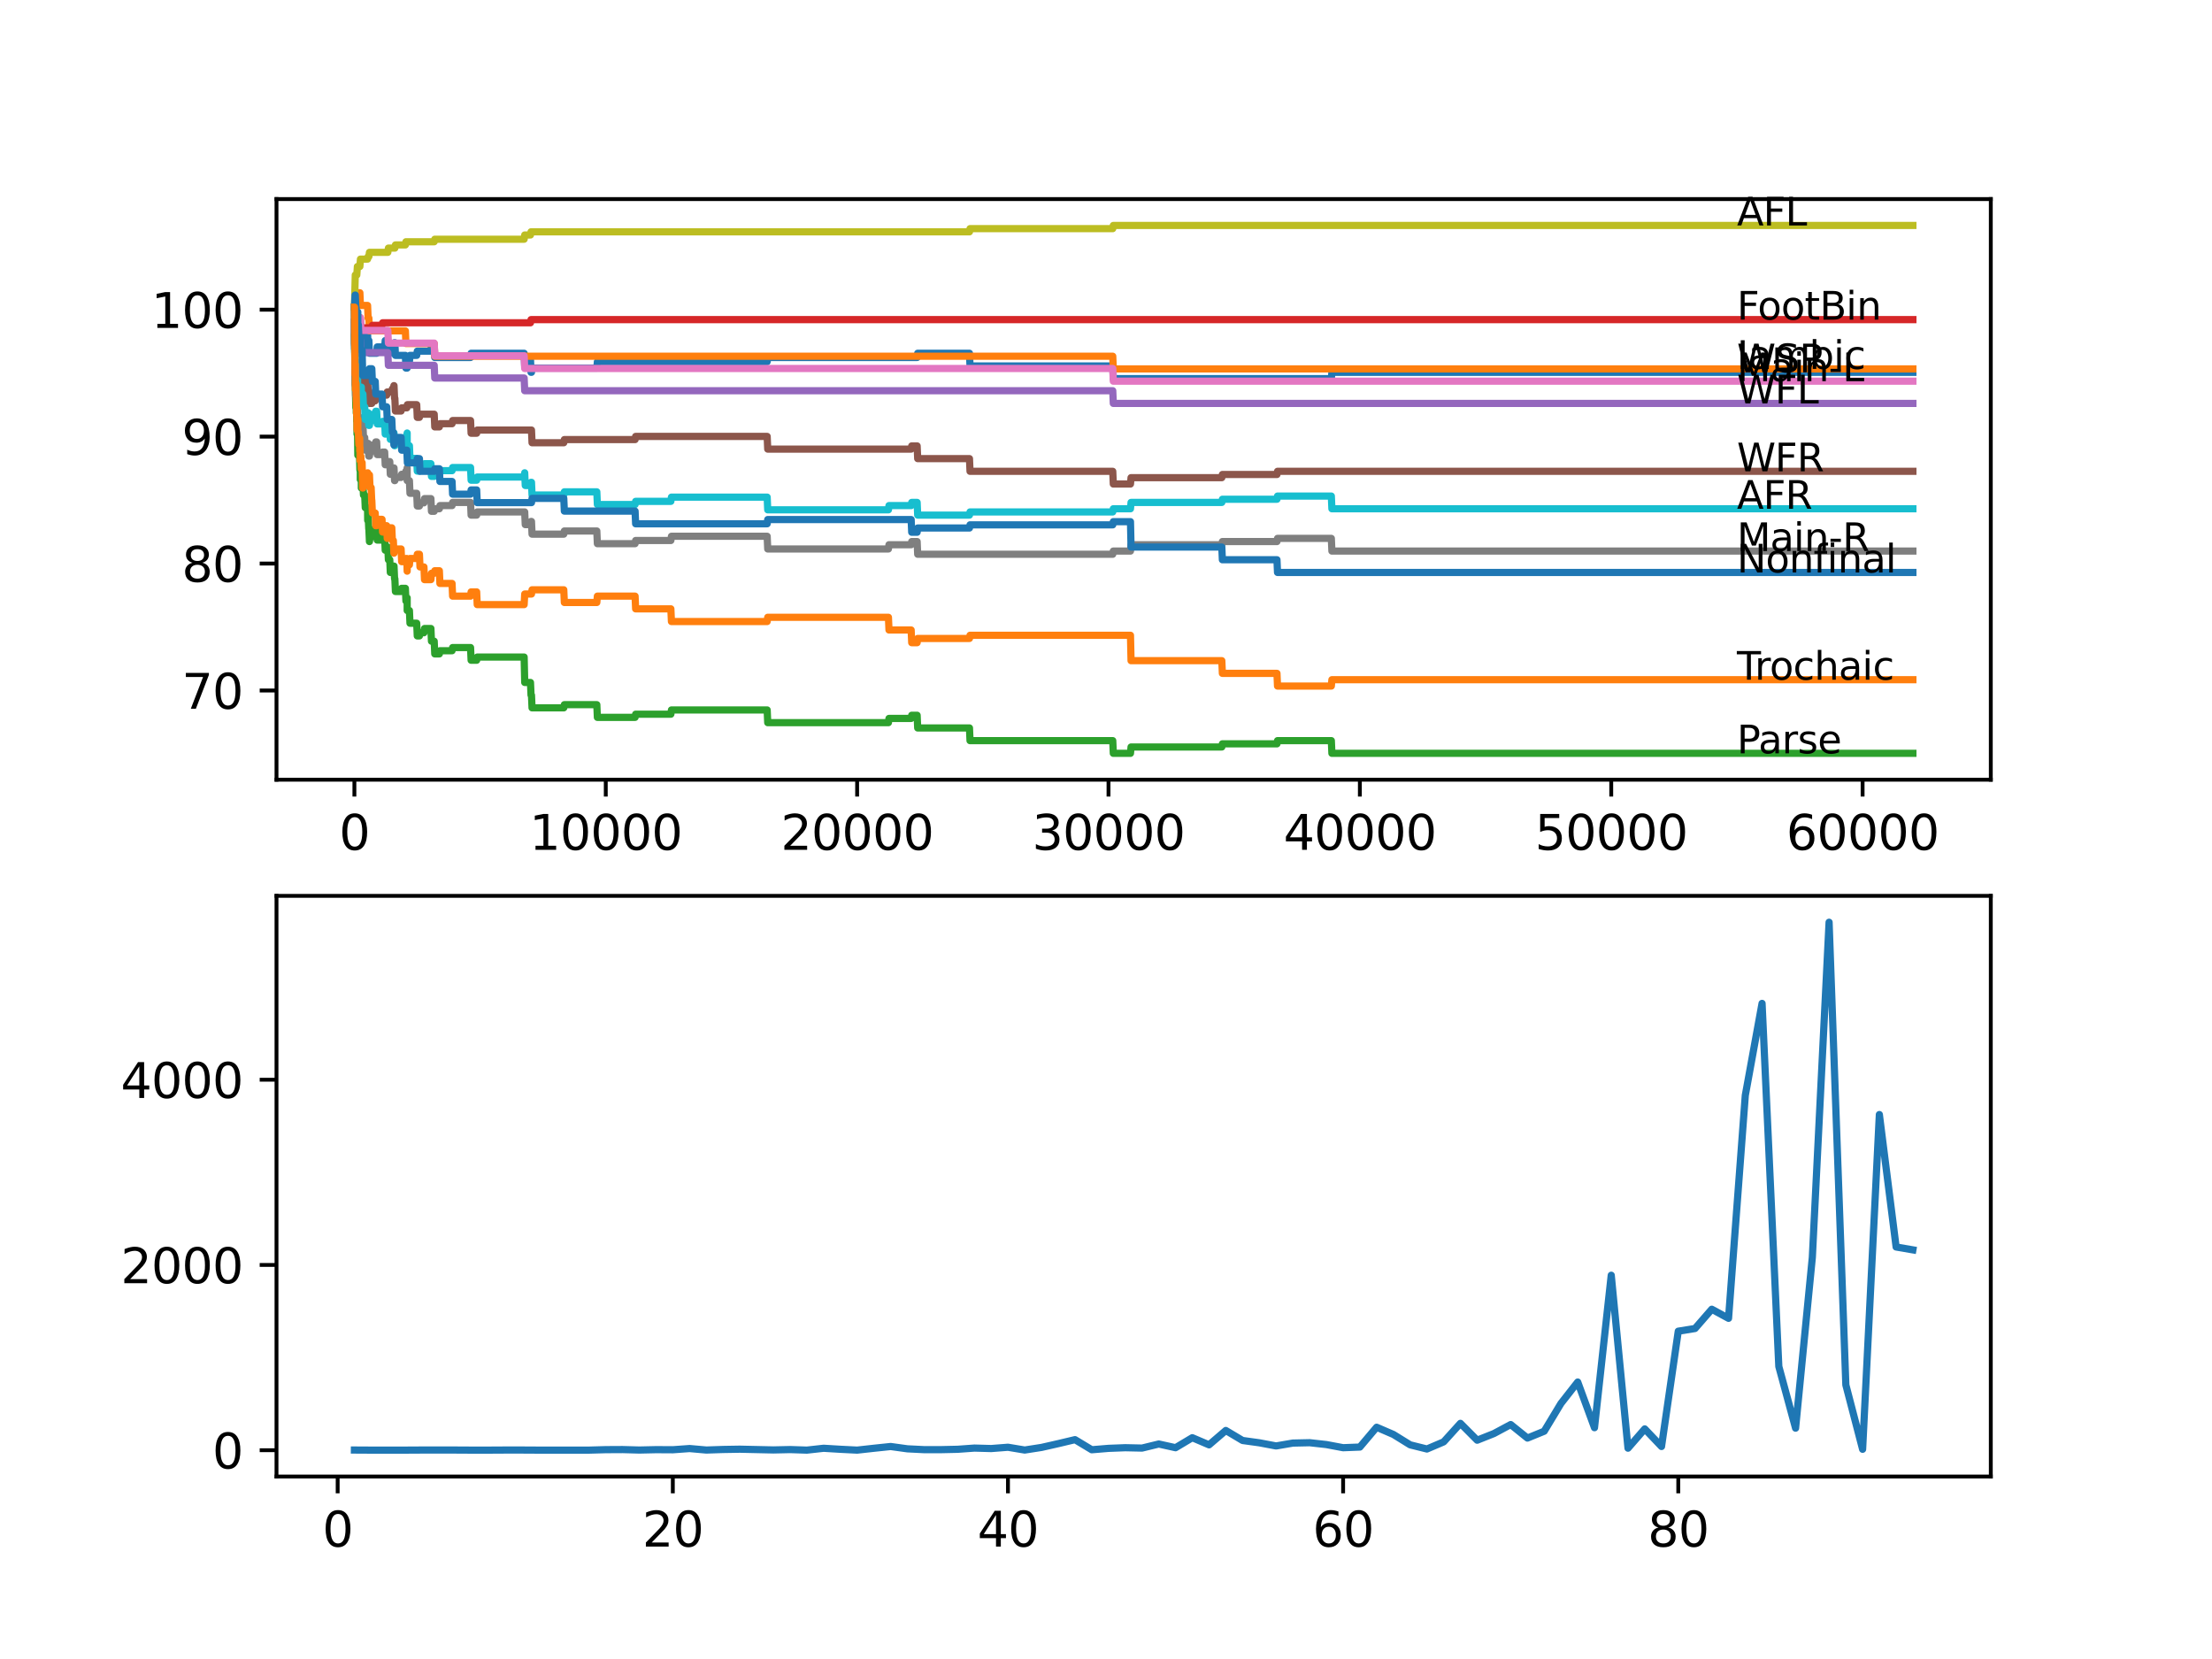 <?xml version="1.0" encoding="utf-8" standalone="no"?>
<!DOCTYPE svg PUBLIC "-//W3C//DTD SVG 1.1//EN"
  "http://www.w3.org/Graphics/SVG/1.1/DTD/svg11.dtd">
<svg xmlns:xlink="http://www.w3.org/1999/xlink" width="460.8pt" height="345.6pt" viewBox="0 0 460.8 345.6" xmlns="http://www.w3.org/2000/svg" version="1.1">
 <defs>
  <style type="text/css">*{stroke-linejoin: round; stroke-linecap: butt}</style>
 </defs>
 <g id="figure_1">
  <g id="patch_1">
   <path d="M 0 345.6 
L 460.8 345.6 
L 460.8 0 
L 0 0 
z
" style="fill: #ffffff"/>
  </g>
  <g id="axes_1">
   <g id="patch_2">
    <path d="M 57.6 162.432 
L 414.72 162.432 
L 414.72 41.472 
L 57.6 41.472 
z
" style="fill: #ffffff"/>
   </g>
   <g id="matplotlib.axis_1">
    <g id="xtick_1">
     <g id="line2d_1">
      <defs>
       <path id="me3bbc30ea0" d="M 0 0 
L 0 3.5 
" style="stroke: #000000; stroke-width: 0.8"/>
      </defs>
      <g>
       <use xlink:href="#me3bbc30ea0" x="73.827" y="162.432" style="stroke: #000000; stroke-width: 0.8"/>
      </g>
     </g>
     <g id="text_1">
      <!-- 0 -->
      <g transform="translate(70.646 177.03)scale(0.1 -0.1)">
       <defs>
        <path id="DejaVuSans-30" d="M 2034 4250 
Q 1547 4250 1301 3770 
Q 1056 3291 1056 2328 
Q 1056 1369 1301 889 
Q 1547 409 2034 409 
Q 2525 409 2770 889 
Q 3016 1369 3016 2328 
Q 3016 3291 2770 3770 
Q 2525 4250 2034 4250 
z
M 2034 4750 
Q 2819 4750 3233 4129 
Q 3647 3509 3647 2328 
Q 3647 1150 3233 529 
Q 2819 -91 2034 -91 
Q 1250 -91 836 529 
Q 422 1150 422 2328 
Q 422 3509 836 4129 
Q 1250 4750 2034 4750 
z
" transform="scale(0.016)"/>
       </defs>
       <use xlink:href="#DejaVuSans-30"/>
      </g>
     </g>
    </g>
    <g id="xtick_2">
     <g id="line2d_2">
      <g>
       <use xlink:href="#me3bbc30ea0" x="126.192" y="162.432" style="stroke: #000000; stroke-width: 0.8"/>
      </g>
     </g>
     <g id="text_2">
      <!-- 10000 -->
      <g transform="translate(110.286 177.03)scale(0.1 -0.1)">
       <defs>
        <path id="DejaVuSans-31" d="M 794 531 
L 1825 531 
L 1825 4091 
L 703 3866 
L 703 4441 
L 1819 4666 
L 2450 4666 
L 2450 531 
L 3481 531 
L 3481 0 
L 794 0 
L 794 531 
z
" transform="scale(0.016)"/>
       </defs>
       <use xlink:href="#DejaVuSans-31"/>
       <use xlink:href="#DejaVuSans-30" x="63.623"/>
       <use xlink:href="#DejaVuSans-30" x="127.246"/>
       <use xlink:href="#DejaVuSans-30" x="190.869"/>
       <use xlink:href="#DejaVuSans-30" x="254.492"/>
      </g>
     </g>
    </g>
    <g id="xtick_3">
     <g id="line2d_3">
      <g>
       <use xlink:href="#me3bbc30ea0" x="178.556" y="162.432" style="stroke: #000000; stroke-width: 0.8"/>
      </g>
     </g>
     <g id="text_3">
      <!-- 20000 -->
      <g transform="translate(162.65 177.03)scale(0.1 -0.1)">
       <defs>
        <path id="DejaVuSans-32" d="M 1228 531 
L 3431 531 
L 3431 0 
L 469 0 
L 469 531 
Q 828 903 1448 1529 
Q 2069 2156 2228 2338 
Q 2531 2678 2651 2914 
Q 2772 3150 2772 3378 
Q 2772 3750 2511 3984 
Q 2250 4219 1831 4219 
Q 1534 4219 1204 4116 
Q 875 4013 500 3803 
L 500 4441 
Q 881 4594 1212 4672 
Q 1544 4750 1819 4750 
Q 2544 4750 2975 4387 
Q 3406 4025 3406 3419 
Q 3406 3131 3298 2873 
Q 3191 2616 2906 2266 
Q 2828 2175 2409 1742 
Q 1991 1309 1228 531 
z
" transform="scale(0.016)"/>
       </defs>
       <use xlink:href="#DejaVuSans-32"/>
       <use xlink:href="#DejaVuSans-30" x="63.623"/>
       <use xlink:href="#DejaVuSans-30" x="127.246"/>
       <use xlink:href="#DejaVuSans-30" x="190.869"/>
       <use xlink:href="#DejaVuSans-30" x="254.492"/>
      </g>
     </g>
    </g>
    <g id="xtick_4">
     <g id="line2d_4">
      <g>
       <use xlink:href="#me3bbc30ea0" x="230.921" y="162.432" style="stroke: #000000; stroke-width: 0.8"/>
      </g>
     </g>
     <g id="text_4">
      <!-- 30000 -->
      <g transform="translate(215.015 177.03)scale(0.1 -0.1)">
       <defs>
        <path id="DejaVuSans-33" d="M 2597 2516 
Q 3050 2419 3304 2112 
Q 3559 1806 3559 1356 
Q 3559 666 3084 287 
Q 2609 -91 1734 -91 
Q 1441 -91 1130 -33 
Q 819 25 488 141 
L 488 750 
Q 750 597 1062 519 
Q 1375 441 1716 441 
Q 2309 441 2620 675 
Q 2931 909 2931 1356 
Q 2931 1769 2642 2001 
Q 2353 2234 1838 2234 
L 1294 2234 
L 1294 2753 
L 1863 2753 
Q 2328 2753 2575 2939 
Q 2822 3125 2822 3475 
Q 2822 3834 2567 4026 
Q 2313 4219 1838 4219 
Q 1578 4219 1281 4162 
Q 984 4106 628 3988 
L 628 4550 
Q 988 4650 1302 4700 
Q 1616 4750 1894 4750 
Q 2613 4750 3031 4423 
Q 3450 4097 3450 3541 
Q 3450 3153 3228 2886 
Q 3006 2619 2597 2516 
z
" transform="scale(0.016)"/>
       </defs>
       <use xlink:href="#DejaVuSans-33"/>
       <use xlink:href="#DejaVuSans-30" x="63.623"/>
       <use xlink:href="#DejaVuSans-30" x="127.246"/>
       <use xlink:href="#DejaVuSans-30" x="190.869"/>
       <use xlink:href="#DejaVuSans-30" x="254.492"/>
      </g>
     </g>
    </g>
    <g id="xtick_5">
     <g id="line2d_5">
      <g>
       <use xlink:href="#me3bbc30ea0" x="283.285" y="162.432" style="stroke: #000000; stroke-width: 0.8"/>
      </g>
     </g>
     <g id="text_5">
      <!-- 40000 -->
      <g transform="translate(267.379 177.03)scale(0.1 -0.1)">
       <defs>
        <path id="DejaVuSans-34" d="M 2419 4116 
L 825 1625 
L 2419 1625 
L 2419 4116 
z
M 2253 4666 
L 3047 4666 
L 3047 1625 
L 3713 1625 
L 3713 1100 
L 3047 1100 
L 3047 0 
L 2419 0 
L 2419 1100 
L 313 1100 
L 313 1709 
L 2253 4666 
z
" transform="scale(0.016)"/>
       </defs>
       <use xlink:href="#DejaVuSans-34"/>
       <use xlink:href="#DejaVuSans-30" x="63.623"/>
       <use xlink:href="#DejaVuSans-30" x="127.246"/>
       <use xlink:href="#DejaVuSans-30" x="190.869"/>
       <use xlink:href="#DejaVuSans-30" x="254.492"/>
      </g>
     </g>
    </g>
    <g id="xtick_6">
     <g id="line2d_6">
      <g>
       <use xlink:href="#me3bbc30ea0" x="335.65" y="162.432" style="stroke: #000000; stroke-width: 0.8"/>
      </g>
     </g>
     <g id="text_6">
      <!-- 50000 -->
      <g transform="translate(319.744 177.03)scale(0.1 -0.1)">
       <defs>
        <path id="DejaVuSans-35" d="M 691 4666 
L 3169 4666 
L 3169 4134 
L 1269 4134 
L 1269 2991 
Q 1406 3038 1543 3061 
Q 1681 3084 1819 3084 
Q 2600 3084 3056 2656 
Q 3513 2228 3513 1497 
Q 3513 744 3044 326 
Q 2575 -91 1722 -91 
Q 1428 -91 1123 -41 
Q 819 9 494 109 
L 494 744 
Q 775 591 1075 516 
Q 1375 441 1709 441 
Q 2250 441 2565 725 
Q 2881 1009 2881 1497 
Q 2881 1984 2565 2268 
Q 2250 2553 1709 2553 
Q 1456 2553 1204 2497 
Q 953 2441 691 2322 
L 691 4666 
z
" transform="scale(0.016)"/>
       </defs>
       <use xlink:href="#DejaVuSans-35"/>
       <use xlink:href="#DejaVuSans-30" x="63.623"/>
       <use xlink:href="#DejaVuSans-30" x="127.246"/>
       <use xlink:href="#DejaVuSans-30" x="190.869"/>
       <use xlink:href="#DejaVuSans-30" x="254.492"/>
      </g>
     </g>
    </g>
    <g id="xtick_7">
     <g id="line2d_7">
      <g>
       <use xlink:href="#me3bbc30ea0" x="388.014" y="162.432" style="stroke: #000000; stroke-width: 0.8"/>
      </g>
     </g>
     <g id="text_7">
      <!-- 60000 -->
      <g transform="translate(372.108 177.03)scale(0.1 -0.1)">
       <defs>
        <path id="DejaVuSans-36" d="M 2113 2584 
Q 1688 2584 1439 2293 
Q 1191 2003 1191 1497 
Q 1191 994 1439 701 
Q 1688 409 2113 409 
Q 2538 409 2786 701 
Q 3034 994 3034 1497 
Q 3034 2003 2786 2293 
Q 2538 2584 2113 2584 
z
M 3366 4563 
L 3366 3988 
Q 3128 4100 2886 4159 
Q 2644 4219 2406 4219 
Q 1781 4219 1451 3797 
Q 1122 3375 1075 2522 
Q 1259 2794 1537 2939 
Q 1816 3084 2150 3084 
Q 2853 3084 3261 2657 
Q 3669 2231 3669 1497 
Q 3669 778 3244 343 
Q 2819 -91 2113 -91 
Q 1303 -91 875 529 
Q 447 1150 447 2328 
Q 447 3434 972 4092 
Q 1497 4750 2381 4750 
Q 2619 4750 2861 4703 
Q 3103 4656 3366 4563 
z
" transform="scale(0.016)"/>
       </defs>
       <use xlink:href="#DejaVuSans-36"/>
       <use xlink:href="#DejaVuSans-30" x="63.623"/>
       <use xlink:href="#DejaVuSans-30" x="127.246"/>
       <use xlink:href="#DejaVuSans-30" x="190.869"/>
       <use xlink:href="#DejaVuSans-30" x="254.492"/>
      </g>
     </g>
    </g>
   </g>
   <g id="matplotlib.axis_2">
    <g id="ytick_1">
     <g id="line2d_8">
      <defs>
       <path id="m1aa2fc0b9f" d="M 0 0 
L -3.5 0 
" style="stroke: #000000; stroke-width: 0.8"/>
      </defs>
      <g>
       <use xlink:href="#m1aa2fc0b9f" x="57.6" y="143.844" style="stroke: #000000; stroke-width: 0.8"/>
      </g>
     </g>
     <g id="text_8">
      <!-- 70 -->
      <g transform="translate(37.875 147.643)scale(0.1 -0.1)">
       <defs>
        <path id="DejaVuSans-37" d="M 525 4666 
L 3525 4666 
L 3525 4397 
L 1831 0 
L 1172 0 
L 2766 4134 
L 525 4134 
L 525 4666 
z
" transform="scale(0.016)"/>
       </defs>
       <use xlink:href="#DejaVuSans-37"/>
       <use xlink:href="#DejaVuSans-30" x="63.623"/>
      </g>
     </g>
    </g>
    <g id="ytick_2">
     <g id="line2d_9">
      <g>
       <use xlink:href="#m1aa2fc0b9f" x="57.6" y="117.4" style="stroke: #000000; stroke-width: 0.8"/>
      </g>
     </g>
     <g id="text_9">
      <!-- 80 -->
      <g transform="translate(37.875 121.199)scale(0.1 -0.1)">
       <defs>
        <path id="DejaVuSans-38" d="M 2034 2216 
Q 1584 2216 1326 1975 
Q 1069 1734 1069 1313 
Q 1069 891 1326 650 
Q 1584 409 2034 409 
Q 2484 409 2743 651 
Q 3003 894 3003 1313 
Q 3003 1734 2745 1975 
Q 2488 2216 2034 2216 
z
M 1403 2484 
Q 997 2584 770 2862 
Q 544 3141 544 3541 
Q 544 4100 942 4425 
Q 1341 4750 2034 4750 
Q 2731 4750 3128 4425 
Q 3525 4100 3525 3541 
Q 3525 3141 3298 2862 
Q 3072 2584 2669 2484 
Q 3125 2378 3379 2068 
Q 3634 1759 3634 1313 
Q 3634 634 3220 271 
Q 2806 -91 2034 -91 
Q 1263 -91 848 271 
Q 434 634 434 1313 
Q 434 1759 690 2068 
Q 947 2378 1403 2484 
z
M 1172 3481 
Q 1172 3119 1398 2916 
Q 1625 2713 2034 2713 
Q 2441 2713 2670 2916 
Q 2900 3119 2900 3481 
Q 2900 3844 2670 4047 
Q 2441 4250 2034 4250 
Q 1625 4250 1398 4047 
Q 1172 3844 1172 3481 
z
" transform="scale(0.016)"/>
       </defs>
       <use xlink:href="#DejaVuSans-38"/>
       <use xlink:href="#DejaVuSans-30" x="63.623"/>
      </g>
     </g>
    </g>
    <g id="ytick_3">
     <g id="line2d_10">
      <g>
       <use xlink:href="#m1aa2fc0b9f" x="57.6" y="90.956" style="stroke: #000000; stroke-width: 0.8"/>
      </g>
     </g>
     <g id="text_10">
      <!-- 90 -->
      <g transform="translate(37.875 94.755)scale(0.1 -0.1)">
       <defs>
        <path id="DejaVuSans-39" d="M 703 97 
L 703 672 
Q 941 559 1184 500 
Q 1428 441 1663 441 
Q 2288 441 2617 861 
Q 2947 1281 2994 2138 
Q 2813 1869 2534 1725 
Q 2256 1581 1919 1581 
Q 1219 1581 811 2004 
Q 403 2428 403 3163 
Q 403 3881 828 4315 
Q 1253 4750 1959 4750 
Q 2769 4750 3195 4129 
Q 3622 3509 3622 2328 
Q 3622 1225 3098 567 
Q 2575 -91 1691 -91 
Q 1453 -91 1209 -44 
Q 966 3 703 97 
z
M 1959 2075 
Q 2384 2075 2632 2365 
Q 2881 2656 2881 3163 
Q 2881 3666 2632 3958 
Q 2384 4250 1959 4250 
Q 1534 4250 1286 3958 
Q 1038 3666 1038 3163 
Q 1038 2656 1286 2365 
Q 1534 2075 1959 2075 
z
" transform="scale(0.016)"/>
       </defs>
       <use xlink:href="#DejaVuSans-39"/>
       <use xlink:href="#DejaVuSans-30" x="63.623"/>
      </g>
     </g>
    </g>
    <g id="ytick_4">
     <g id="line2d_11">
      <g>
       <use xlink:href="#m1aa2fc0b9f" x="57.6" y="64.511" style="stroke: #000000; stroke-width: 0.8"/>
      </g>
     </g>
     <g id="text_11">
      <!-- 100 -->
      <g transform="translate(31.512 68.311)scale(0.1 -0.1)">
       <use xlink:href="#DejaVuSans-31"/>
       <use xlink:href="#DejaVuSans-30" x="63.623"/>
       <use xlink:href="#DejaVuSans-30" x="127.246"/>
      </g>
     </g>
    </g>
   </g>
   <g id="line2d_12">
    <path d="M 73.833 67.156 
L 73.838 67.156 
L 73.843 66.627 
L 73.88 72.709 
L 73.901 71.607 
L 73.917 71.607 
L 73.922 74.252 
L 73.974 70.946 
L 74.026 73.15 
L 74.074 73.15 
L 74.189 71.828 
L 74.22 71.828 
L 74.33 69.183 
L 74.445 71.828 
L 74.482 71.828 
L 74.597 69.624 
L 74.859 69.624 
L 74.969 68.302 
L 75.089 73.591 
L 75.268 73.591 
L 75.383 72.268 
L 75.603 72.268 
L 75.718 70.946 
L 75.974 70.946 
L 76.09 69.624 
L 76.571 69.624 
L 76.687 72.268 
L 76.702 72.268 
L 76.818 70.946 
L 76.844 70.946 
L 76.959 73.591 
L 78.467 73.591 
L 78.582 72.268 
L 80.132 72.268 
L 80.247 70.946 
L 80.792 70.946 
L 80.907 73.591 
L 81.195 73.591 
L 81.31 72.268 
L 82.08 72.268 
L 82.195 71.387 
L 82.258 71.387 
L 82.373 74.031 
L 84.447 74.031 
L 84.562 76.676 
L 84.819 76.676 
L 84.934 75.354 
L 85.29 75.354 
L 85.405 74.031 
L 86.809 74.031 
L 86.924 73.15 
L 89.767 73.15 
L 89.882 71.828 
L 90.453 71.828 
L 90.568 74.472 
L 98.025 74.472 
L 98.14 73.591 
L 109.189 73.591 
L 109.304 76.235 
L 109.42 74.913 
L 110.509 74.913 
L 110.624 77.557 
L 110.718 77.557 
L 110.833 76.676 
L 124.328 76.676 
L 124.443 75.354 
L 159.815 75.354 
L 159.93 74.472 
L 191.056 74.472 
L 191.171 73.591 
L 201.958 73.591 
L 202.073 76.235 
L 231.806 76.235 
L 231.921 78.879 
L 277.342 78.879 
L 277.457 77.557 
L 398.487 77.557 
L 398.487 77.557 
" clip-path="url(#p8be510f70f)" style="fill: none; stroke: #1f77b4; stroke-width: 1.5; stroke-linecap: square"/>
   </g>
   <g id="line2d_13">
    <path d="M 73.833 67.156 
L 73.843 67.156 
L 73.869 71.563 
L 73.974 63.63 
L 74.047 63.63 
L 74.163 60.986 
L 74.969 60.986 
L 75.084 63.63 
L 76.571 63.63 
L 76.687 66.274 
L 76.844 66.274 
L 76.959 68.919 
L 84.447 68.919 
L 84.562 71.563 
L 90.453 71.563 
L 90.568 74.208 
L 231.806 74.208 
L 231.921 76.852 
L 398.487 76.852 
L 398.487 76.852 
" clip-path="url(#p8be510f70f)" style="fill: none; stroke: #ff7f0e; stroke-width: 1.5; stroke-linecap: square"/>
   </g>
   <g id="line2d_14">
    <path d="M 73.833 67.156 
L 73.843 67.156 
L 73.979 80.069 
L 74.006 80.069 
L 74.126 84.918 
L 74.168 84.918 
L 74.22 83.375 
L 74.225 86.019 
L 74.267 86.019 
L 74.278 86.019 
L 74.314 85.138 
L 74.32 87.782 
L 74.367 87.782 
L 74.372 90.427 
L 74.477 89.545 
L 74.482 89.545 
L 74.54 94.834 
L 74.597 94.173 
L 74.65 94.173 
L 74.765 93.512 
L 74.859 93.512 
L 74.974 97.919 
L 75 97.919 
L 75.053 97.258 
L 75.058 99.903 
L 75.095 99.903 
L 75.173 99.903 
L 75.268 99.021 
L 75.273 101.666 
L 75.435 101.666 
L 75.556 100.476 
L 75.603 100.476 
L 75.718 103.12 
L 75.974 103.12 
L 76.09 105.764 
L 76.571 105.764 
L 76.598 108.409 
L 76.681 107.527 
L 76.702 107.527 
L 76.818 110.172 
L 76.844 110.172 
L 76.959 112.816 
L 76.964 112.816 
L 77.079 111.935 
L 77.315 111.935 
L 77.43 111.053 
L 77.456 111.053 
L 77.572 110.524 
L 78.163 110.524 
L 78.278 109.863 
L 78.467 109.863 
L 78.582 112.508 
L 79.582 112.508 
L 79.698 111.979 
L 80.132 111.979 
L 80.247 114.623 
L 80.551 114.623 
L 80.666 113.962 
L 80.792 113.962 
L 80.907 116.606 
L 81.195 116.606 
L 81.31 119.251 
L 81.619 119.251 
L 81.735 118.59 
L 81.939 118.59 
L 82.054 117.929 
L 82.08 117.929 
L 82.195 120.573 
L 82.258 120.573 
L 82.373 123.218 
L 83.557 123.218 
L 83.672 122.556 
L 84.447 122.556 
L 84.562 125.201 
L 84.751 125.201 
L 84.819 124.54 
L 84.824 127.184 
L 84.845 127.184 
L 85.29 127.184 
L 85.405 129.829 
L 86.809 129.829 
L 86.924 132.473 
L 87.374 132.473 
L 87.489 131.812 
L 88.317 131.812 
L 88.432 130.93 
L 89.767 130.93 
L 89.882 133.575 
L 90.453 133.575 
L 90.568 136.219 
L 91.527 136.219 
L 91.642 135.558 
L 94.171 135.558 
L 94.286 134.897 
L 98.025 134.897 
L 98.14 137.541 
L 99.298 137.541 
L 99.413 136.88 
L 109.189 136.88 
L 109.31 142.169 
L 110.509 142.169 
L 110.624 144.814 
L 110.718 144.814 
L 110.833 147.458 
L 117.447 147.458 
L 117.562 146.797 
L 124.328 146.797 
L 124.443 149.441 
L 132.298 149.441 
L 132.413 148.78 
L 139.754 148.78 
L 139.87 147.899 
L 159.815 147.899 
L 159.93 150.543 
L 185.076 150.543 
L 185.191 149.662 
L 189.81 149.662 
L 189.925 149.001 
L 191.056 149.001 
L 191.171 151.645 
L 201.958 151.645 
L 202.073 154.289 
L 231.806 154.289 
L 231.921 156.934 
L 235.498 156.934 
L 235.618 155.612 
L 254.527 155.612 
L 254.642 154.951 
L 266.016 154.951 
L 266.131 154.289 
L 277.342 154.289 
L 277.457 156.934 
L 398.487 156.934 
L 398.487 156.934 
" clip-path="url(#p8be510f70f)" style="fill: none; stroke: #2ca02c; stroke-width: 1.5; stroke-linecap: square"/>
   </g>
   <g id="line2d_15">
    <path d="M 73.833 64.511 
L 73.843 64.511 
L 73.848 67.156 
L 73.958 66.627 
L 74.016 66.627 
L 74.131 66.186 
L 75.053 66.186 
L 75.168 68.831 
L 75.435 68.831 
L 75.55 68.302 
L 77.456 68.302 
L 77.572 67.773 
L 79.582 67.773 
L 79.698 67.244 
L 110.509 67.244 
L 110.624 66.583 
L 398.487 66.583 
L 398.487 66.583 
" clip-path="url(#p8be510f70f)" style="fill: none; stroke: #d62728; stroke-width: 1.5; stroke-linecap: square"/>
   </g>
   <g id="line2d_16">
    <path d="M 73.833 67.156 
L 73.838 67.156 
L 73.843 66.627 
L 73.88 71.916 
L 73.906 71.475 
L 73.937 71.475 
L 74.053 70.814 
L 75.053 70.814 
L 75.168 73.458 
L 80.792 73.458 
L 80.907 76.103 
L 90.453 76.103 
L 90.568 78.747 
L 109.189 78.747 
L 109.304 81.392 
L 231.806 81.392 
L 231.921 84.036 
L 398.487 84.036 
L 398.487 84.036 
" clip-path="url(#p8be510f70f)" style="fill: none; stroke: #9467bd; stroke-width: 1.5; stroke-linecap: square"/>
   </g>
   <g id="line2d_17">
    <path d="M 73.833 67.156 
L 73.838 67.156 
L 73.969 77.734 
L 74.016 77.734 
L 74.131 77.293 
L 74.178 77.293 
L 74.294 76.632 
L 74.367 76.632 
L 74.482 79.276 
L 74.534 79.276 
L 74.54 81.921 
L 74.644 81.259 
L 74.65 81.259 
L 74.765 80.598 
L 75 80.598 
L 75.116 79.937 
L 75.435 79.937 
L 75.556 78.747 
L 76.571 78.747 
L 76.687 81.392 
L 76.844 81.392 
L 76.959 84.036 
L 77.456 84.036 
L 77.572 83.507 
L 78.163 83.507 
L 78.278 82.846 
L 79.582 82.846 
L 79.698 82.317 
L 80.551 82.317 
L 80.666 81.656 
L 81.619 81.656 
L 81.735 80.995 
L 81.939 80.995 
L 82.054 80.334 
L 82.08 80.334 
L 82.195 82.978 
L 82.258 82.978 
L 82.373 85.623 
L 83.557 85.623 
L 83.672 84.962 
L 84.751 84.962 
L 84.866 84.301 
L 86.809 84.301 
L 86.924 86.945 
L 87.374 86.945 
L 87.489 86.284 
L 90.453 86.284 
L 90.568 88.928 
L 91.527 88.928 
L 91.642 88.267 
L 94.171 88.267 
L 94.286 87.606 
L 98.025 87.606 
L 98.14 90.25 
L 99.298 90.25 
L 99.413 89.589 
L 110.718 89.589 
L 110.833 92.234 
L 117.447 92.234 
L 117.562 91.573 
L 132.298 91.573 
L 132.413 90.912 
L 159.815 90.912 
L 159.93 93.556 
L 189.81 93.556 
L 189.925 92.895 
L 191.056 92.895 
L 191.171 95.539 
L 201.958 95.539 
L 202.073 98.184 
L 231.806 98.184 
L 231.921 100.828 
L 235.498 100.828 
L 235.618 99.506 
L 254.527 99.506 
L 254.642 98.845 
L 266.016 98.845 
L 266.131 98.184 
L 398.487 98.184 
L 398.487 98.184 
" clip-path="url(#p8be510f70f)" style="fill: none; stroke: #8c564b; stroke-width: 1.5; stroke-linecap: square"/>
   </g>
   <g id="line2d_18">
    <path d="M 73.833 67.156 
L 73.838 67.156 
L 73.848 69.271 
L 73.958 66.186 
L 75.053 66.186 
L 75.168 68.831 
L 80.792 68.831 
L 80.907 71.475 
L 90.453 71.475 
L 90.568 74.12 
L 109.189 74.12 
L 109.304 76.764 
L 231.806 76.764 
L 231.921 79.408 
L 398.487 79.408 
L 398.487 79.408 
" clip-path="url(#p8be510f70f)" style="fill: none; stroke: #e377c2; stroke-width: 1.5; stroke-linecap: square"/>
   </g>
   <g id="line2d_19">
    <path d="M 73.833 63.983 
L 73.838 63.983 
L 73.979 80.202 
L 74.016 80.202 
L 74.074 79.761 
L 74.079 82.405 
L 74.1 82.405 
L 74.168 82.405 
L 74.22 80.863 
L 74.225 83.507 
L 74.267 83.507 
L 74.278 83.507 
L 74.314 82.626 
L 74.32 85.27 
L 74.388 83.507 
L 74.482 83.507 
L 74.54 88.796 
L 74.597 88.135 
L 74.65 88.135 
L 74.765 87.474 
L 74.859 87.474 
L 74.938 90.118 
L 74.969 89.237 
L 75.089 87.915 
L 75.173 87.915 
L 75.268 87.033 
L 75.273 89.678 
L 75.435 89.678 
L 75.556 88.488 
L 75.603 88.488 
L 75.718 91.132 
L 75.974 91.132 
L 76.09 93.776 
L 76.571 93.776 
L 76.692 92.366 
L 76.702 92.366 
L 76.818 95.01 
L 76.964 95.01 
L 77.079 94.129 
L 77.315 94.129 
L 77.43 93.247 
L 77.456 93.247 
L 77.572 92.719 
L 78.163 92.719 
L 78.278 92.057 
L 78.467 92.057 
L 78.582 94.702 
L 79.582 94.702 
L 79.698 94.173 
L 80.132 94.173 
L 80.247 96.817 
L 80.551 96.817 
L 80.666 96.156 
L 81.195 96.156 
L 81.31 98.801 
L 81.619 98.801 
L 81.735 98.14 
L 81.939 98.14 
L 82.054 97.479 
L 82.08 97.479 
L 82.195 100.123 
L 82.258 100.123 
L 82.373 99.462 
L 83.557 99.462 
L 83.672 98.801 
L 84.447 98.801 
L 84.562 98.14 
L 84.751 98.14 
L 84.819 97.479 
L 84.824 100.123 
L 84.845 100.123 
L 85.29 100.123 
L 85.405 102.767 
L 86.809 102.767 
L 86.924 105.412 
L 87.374 105.412 
L 87.489 104.751 
L 88.317 104.751 
L 88.432 103.869 
L 89.767 103.869 
L 89.882 106.514 
L 90.453 106.514 
L 90.568 105.985 
L 91.527 105.985 
L 91.642 105.324 
L 94.171 105.324 
L 94.286 104.663 
L 98.025 104.663 
L 98.14 107.307 
L 99.298 107.307 
L 99.413 106.646 
L 109.304 106.646 
L 109.42 109.29 
L 110.509 109.29 
L 110.624 108.629 
L 110.718 108.629 
L 110.833 111.274 
L 117.447 111.274 
L 117.562 110.612 
L 124.328 110.612 
L 124.443 113.257 
L 132.298 113.257 
L 132.413 112.596 
L 139.754 112.596 
L 139.87 111.714 
L 159.815 111.714 
L 159.93 114.359 
L 185.076 114.359 
L 185.191 113.477 
L 189.81 113.477 
L 189.925 112.816 
L 191.056 112.816 
L 191.171 115.461 
L 231.806 115.461 
L 231.921 114.799 
L 235.498 114.799 
L 235.618 113.477 
L 254.527 113.477 
L 254.642 112.816 
L 266.016 112.816 
L 266.131 112.155 
L 277.342 112.155 
L 277.457 114.799 
L 398.487 114.799 
L 398.487 114.799 
" clip-path="url(#p8be510f70f)" style="fill: none; stroke: #7f7f7f; stroke-width: 1.5; stroke-linecap: square"/>
   </g>
   <g id="line2d_20">
    <path d="M 73.833 63.983 
L 73.838 63.983 
L 74.011 57.283 
L 74.33 57.283 
L 74.451 55.52 
L 74.969 55.52 
L 75.089 53.978 
L 76.571 53.978 
L 76.687 53.449 
L 76.844 53.449 
L 76.959 52.568 
L 80.792 52.568 
L 80.907 51.686 
L 82.258 51.686 
L 82.373 51.025 
L 84.447 51.025 
L 84.562 50.364 
L 90.453 50.364 
L 90.568 49.835 
L 109.189 49.835 
L 109.304 48.953 
L 110.509 48.953 
L 110.624 48.292 
L 201.958 48.292 
L 202.073 47.631 
L 231.806 47.631 
L 231.921 46.97 
L 398.487 46.97 
L 398.487 46.97 
" clip-path="url(#p8be510f70f)" style="fill: none; stroke: #bcbd22; stroke-width: 1.5; stroke-linecap: square"/>
   </g>
   <g id="line2d_21">
    <path d="M 73.833 63.983 
L 73.838 63.983 
L 73.906 73.37 
L 73.964 72.93 
L 73.969 72.93 
L 74.084 76.896 
L 74.168 76.896 
L 74.22 75.354 
L 74.225 77.998 
L 74.267 77.998 
L 74.278 77.998 
L 74.314 77.117 
L 74.32 79.761 
L 74.388 77.998 
L 74.482 77.998 
L 74.54 83.287 
L 74.597 82.626 
L 74.65 82.626 
L 74.765 81.965 
L 74.859 81.965 
L 74.938 84.609 
L 74.969 83.728 
L 75.095 81.524 
L 75.173 81.524 
L 75.268 80.642 
L 75.273 83.287 
L 75.435 83.287 
L 75.556 82.097 
L 75.603 82.097 
L 75.718 84.741 
L 75.974 84.741 
L 76.09 87.386 
L 76.571 87.386 
L 76.692 85.975 
L 76.702 85.975 
L 76.818 88.62 
L 76.964 88.62 
L 77.079 87.738 
L 77.315 87.738 
L 77.43 86.857 
L 77.456 86.857 
L 77.572 86.328 
L 78.163 86.328 
L 78.278 85.667 
L 78.467 85.667 
L 78.582 88.311 
L 79.582 88.311 
L 79.698 87.782 
L 80.132 87.782 
L 80.247 90.427 
L 80.551 90.427 
L 80.666 89.766 
L 80.792 89.766 
L 80.907 88.884 
L 81.195 88.884 
L 81.31 91.529 
L 81.619 91.529 
L 81.735 90.867 
L 81.939 90.867 
L 82.054 90.206 
L 82.08 90.206 
L 82.195 92.851 
L 82.258 92.851 
L 82.373 92.19 
L 83.557 92.19 
L 83.672 91.529 
L 84.447 91.529 
L 84.562 90.867 
L 84.751 90.867 
L 84.819 90.206 
L 84.824 92.851 
L 84.845 92.851 
L 85.29 92.851 
L 85.405 95.495 
L 86.809 95.495 
L 86.924 98.14 
L 87.374 98.14 
L 87.489 97.479 
L 88.317 97.479 
L 88.432 96.597 
L 89.767 96.597 
L 89.882 99.241 
L 90.453 99.241 
L 90.568 98.713 
L 91.527 98.713 
L 91.642 98.051 
L 94.171 98.051 
L 94.286 97.39 
L 98.025 97.39 
L 98.14 100.035 
L 99.298 100.035 
L 99.413 99.374 
L 109.189 99.374 
L 109.304 98.492 
L 109.42 101.137 
L 110.509 101.137 
L 110.624 100.476 
L 110.718 100.476 
L 110.833 103.12 
L 117.447 103.12 
L 117.562 102.459 
L 124.328 102.459 
L 124.443 105.103 
L 132.298 105.103 
L 132.413 104.442 
L 139.754 104.442 
L 139.87 103.561 
L 159.815 103.561 
L 159.93 106.205 
L 185.076 106.205 
L 185.191 105.324 
L 189.81 105.324 
L 189.925 104.663 
L 191.056 104.663 
L 191.171 107.307 
L 201.958 107.307 
L 202.073 106.646 
L 231.806 106.646 
L 231.921 105.985 
L 235.498 105.985 
L 235.618 104.663 
L 254.527 104.663 
L 254.642 104.001 
L 266.016 104.001 
L 266.131 103.34 
L 277.342 103.34 
L 277.457 105.985 
L 398.487 105.985 
L 398.487 105.985 
" clip-path="url(#p8be510f70f)" style="fill: none; stroke: #17becf; stroke-width: 1.5; stroke-linecap: square"/>
   </g>
   <g id="line2d_22">
    <path d="M 73.833 63.983 
L 73.838 63.983 
L 73.969 61.47 
L 74.016 61.47 
L 74.131 64.115 
L 74.178 64.115 
L 74.294 66.759 
L 74.367 66.759 
L 74.482 65.878 
L 74.534 65.878 
L 74.54 64.996 
L 74.545 67.641 
L 74.634 67.641 
L 74.65 67.641 
L 74.765 70.285 
L 75 70.285 
L 75.116 72.93 
L 75.435 72.93 
L 75.556 78.218 
L 76.571 78.218 
L 76.687 77.689 
L 76.844 77.689 
L 76.959 76.808 
L 77.456 76.808 
L 77.572 79.452 
L 78.163 79.452 
L 78.278 82.097 
L 79.582 82.097 
L 79.698 84.741 
L 80.551 84.741 
L 80.666 87.386 
L 81.619 87.386 
L 81.735 90.03 
L 81.939 90.03 
L 82.054 92.675 
L 82.08 92.675 
L 82.195 91.793 
L 82.258 91.793 
L 82.373 91.132 
L 83.557 91.132 
L 83.672 93.776 
L 84.751 93.776 
L 84.866 96.421 
L 86.809 96.421 
L 86.924 95.539 
L 87.374 95.539 
L 87.489 98.184 
L 90.453 98.184 
L 90.568 97.655 
L 91.527 97.655 
L 91.642 100.299 
L 94.171 100.299 
L 94.286 102.944 
L 98.025 102.944 
L 98.14 102.062 
L 99.298 102.062 
L 99.413 104.707 
L 110.718 104.707 
L 110.833 103.825 
L 117.447 103.825 
L 117.562 106.47 
L 132.298 106.47 
L 132.413 109.114 
L 159.815 109.114 
L 159.93 108.232 
L 189.81 108.232 
L 189.925 110.877 
L 191.056 110.877 
L 191.171 109.995 
L 201.958 109.995 
L 202.073 109.334 
L 231.806 109.334 
L 231.921 108.673 
L 235.498 108.673 
L 235.618 113.962 
L 254.527 113.962 
L 254.642 116.606 
L 266.016 116.606 
L 266.131 119.251 
L 398.487 119.251 
L 398.487 119.251 
" clip-path="url(#p8be510f70f)" style="fill: none; stroke: #1f77b4; stroke-width: 1.5; stroke-linecap: square"/>
   </g>
   <g id="line2d_23">
    <path d="M 73.833 63.983 
L 73.848 63.983 
L 73.969 78.086 
L 73.985 76.764 
L 74.006 76.764 
L 74.016 75.882 
L 74.053 81.171 
L 74.095 79.849 
L 74.168 79.849 
L 74.288 86.46 
L 74.314 86.46 
L 74.33 85.138 
L 74.377 89.545 
L 74.409 89.545 
L 74.482 89.545 
L 74.54 87.342 
L 74.545 89.986 
L 74.587 89.986 
L 74.65 89.986 
L 74.765 92.63 
L 74.859 92.63 
L 74.938 91.308 
L 74.943 93.953 
L 74.964 93.953 
L 74.969 93.953 
L 75 93.292 
L 75.006 95.936 
L 75.069 95.054 
L 75.173 95.054 
L 75.268 97.699 
L 75.283 96.377 
L 75.435 96.377 
L 75.556 101.666 
L 75.603 101.666 
L 75.718 100.343 
L 75.974 100.343 
L 76.09 99.021 
L 76.571 99.021 
L 76.598 98.492 
L 76.603 101.137 
L 76.66 101.137 
L 76.702 101.137 
L 76.818 99.814 
L 76.844 99.814 
L 76.959 98.933 
L 76.964 98.933 
L 77.079 101.577 
L 77.315 101.577 
L 77.43 104.222 
L 77.456 104.222 
L 77.572 106.866 
L 78.163 106.866 
L 78.278 109.511 
L 78.467 109.511 
L 78.582 108.188 
L 79.582 108.188 
L 79.698 110.833 
L 80.132 110.833 
L 80.247 109.511 
L 80.551 109.511 
L 80.666 112.155 
L 80.792 112.155 
L 80.907 111.274 
L 81.195 111.274 
L 81.31 109.951 
L 81.619 109.951 
L 81.735 112.596 
L 81.939 112.596 
L 82.054 115.24 
L 82.08 115.24 
L 82.195 114.359 
L 83.557 114.359 
L 83.672 117.003 
L 84.447 117.003 
L 84.562 116.342 
L 84.751 116.342 
L 84.819 118.986 
L 84.861 117.664 
L 85.29 117.664 
L 85.405 116.342 
L 86.809 116.342 
L 86.924 115.461 
L 87.374 115.461 
L 87.489 118.105 
L 88.317 118.105 
L 88.432 120.749 
L 89.767 120.749 
L 89.882 119.427 
L 90.453 119.427 
L 90.568 118.898 
L 91.527 118.898 
L 91.642 121.543 
L 94.171 121.543 
L 94.286 124.187 
L 98.025 124.187 
L 98.14 123.306 
L 99.298 123.306 
L 99.413 125.95 
L 109.189 125.95 
L 109.31 123.746 
L 110.718 123.746 
L 110.833 122.865 
L 117.447 122.865 
L 117.562 125.509 
L 124.328 125.509 
L 124.443 124.187 
L 132.298 124.187 
L 132.413 126.832 
L 139.754 126.832 
L 139.87 129.476 
L 159.815 129.476 
L 159.93 128.594 
L 185.076 128.594 
L 185.191 131.239 
L 189.81 131.239 
L 189.925 133.883 
L 191.056 133.883 
L 191.171 133.002 
L 201.958 133.002 
L 202.073 132.341 
L 235.498 132.341 
L 235.618 137.63 
L 254.527 137.63 
L 254.642 140.274 
L 266.016 140.274 
L 266.131 142.918 
L 277.342 142.918 
L 277.457 141.596 
L 398.487 141.596 
L 398.487 141.596 
" clip-path="url(#p8be510f70f)" style="fill: none; stroke: #ff7f0e; stroke-width: 1.5; stroke-linecap: square"/>
   </g>
   <g id="patch_3">
    <path d="M 57.6 162.432 
L 57.6 41.472 
" style="fill: none; stroke: #000000; stroke-width: 0.8; stroke-linejoin: miter; stroke-linecap: square"/>
   </g>
   <g id="patch_4">
    <path d="M 414.72 162.432 
L 414.72 41.472 
" style="fill: none; stroke: #000000; stroke-width: 0.8; stroke-linejoin: miter; stroke-linecap: square"/>
   </g>
   <g id="patch_5">
    <path d="M 57.6 162.432 
L 414.72 162.432 
" style="fill: none; stroke: #000000; stroke-width: 0.8; stroke-linejoin: miter; stroke-linecap: square"/>
   </g>
   <g id="patch_6">
    <path d="M 57.6 41.472 
L 414.72 41.472 
" style="fill: none; stroke: #000000; stroke-width: 0.8; stroke-linejoin: miter; stroke-linecap: square"/>
   </g>
   <g id="text_12">
    <!-- WSP -->
    <g transform="translate(361.832 77.557)scale(0.08 -0.08)">
     <defs>
      <path id="DejaVuSans-57" d="M 213 4666 
L 850 4666 
L 1831 722 
L 2809 4666 
L 3519 4666 
L 4500 722 
L 5478 4666 
L 6119 4666 
L 4947 0 
L 4153 0 
L 3169 4050 
L 2175 0 
L 1381 0 
L 213 4666 
z
" transform="scale(0.016)"/>
      <path id="DejaVuSans-53" d="M 3425 4513 
L 3425 3897 
Q 3066 4069 2747 4153 
Q 2428 4238 2131 4238 
Q 1616 4238 1336 4038 
Q 1056 3838 1056 3469 
Q 1056 3159 1242 3001 
Q 1428 2844 1947 2747 
L 2328 2669 
Q 3034 2534 3370 2195 
Q 3706 1856 3706 1288 
Q 3706 609 3251 259 
Q 2797 -91 1919 -91 
Q 1588 -91 1214 -16 
Q 841 59 441 206 
L 441 856 
Q 825 641 1194 531 
Q 1563 422 1919 422 
Q 2459 422 2753 634 
Q 3047 847 3047 1241 
Q 3047 1584 2836 1778 
Q 2625 1972 2144 2069 
L 1759 2144 
Q 1053 2284 737 2584 
Q 422 2884 422 3419 
Q 422 4038 858 4394 
Q 1294 4750 2059 4750 
Q 2388 4750 2728 4690 
Q 3069 4631 3425 4513 
z
" transform="scale(0.016)"/>
      <path id="DejaVuSans-50" d="M 1259 4147 
L 1259 2394 
L 2053 2394 
Q 2494 2394 2734 2622 
Q 2975 2850 2975 3272 
Q 2975 3691 2734 3919 
Q 2494 4147 2053 4147 
L 1259 4147 
z
M 628 4666 
L 2053 4666 
Q 2838 4666 3239 4311 
Q 3641 3956 3641 3272 
Q 3641 2581 3239 2228 
Q 2838 1875 2053 1875 
L 1259 1875 
L 1259 0 
L 628 0 
L 628 4666 
z
" transform="scale(0.016)"/>
     </defs>
     <use xlink:href="#DejaVuSans-57"/>
     <use xlink:href="#DejaVuSans-53" x="98.877"/>
     <use xlink:href="#DejaVuSans-50" x="162.354"/>
    </g>
   </g>
   <g id="text_13">
    <!-- Iambic -->
    <g transform="translate(361.832 76.852)scale(0.08 -0.08)">
     <defs>
      <path id="DejaVuSans-49" d="M 628 4666 
L 1259 4666 
L 1259 0 
L 628 0 
L 628 4666 
z
" transform="scale(0.016)"/>
      <path id="DejaVuSans-61" d="M 2194 1759 
Q 1497 1759 1228 1600 
Q 959 1441 959 1056 
Q 959 750 1161 570 
Q 1363 391 1709 391 
Q 2188 391 2477 730 
Q 2766 1069 2766 1631 
L 2766 1759 
L 2194 1759 
z
M 3341 1997 
L 3341 0 
L 2766 0 
L 2766 531 
Q 2569 213 2275 61 
Q 1981 -91 1556 -91 
Q 1019 -91 701 211 
Q 384 513 384 1019 
Q 384 1609 779 1909 
Q 1175 2209 1959 2209 
L 2766 2209 
L 2766 2266 
Q 2766 2663 2505 2880 
Q 2244 3097 1772 3097 
Q 1472 3097 1187 3025 
Q 903 2953 641 2809 
L 641 3341 
Q 956 3463 1253 3523 
Q 1550 3584 1831 3584 
Q 2591 3584 2966 3190 
Q 3341 2797 3341 1997 
z
" transform="scale(0.016)"/>
      <path id="DejaVuSans-6d" d="M 3328 2828 
Q 3544 3216 3844 3400 
Q 4144 3584 4550 3584 
Q 5097 3584 5394 3201 
Q 5691 2819 5691 2113 
L 5691 0 
L 5113 0 
L 5113 2094 
Q 5113 2597 4934 2840 
Q 4756 3084 4391 3084 
Q 3944 3084 3684 2787 
Q 3425 2491 3425 1978 
L 3425 0 
L 2847 0 
L 2847 2094 
Q 2847 2600 2669 2842 
Q 2491 3084 2119 3084 
Q 1678 3084 1418 2786 
Q 1159 2488 1159 1978 
L 1159 0 
L 581 0 
L 581 3500 
L 1159 3500 
L 1159 2956 
Q 1356 3278 1631 3431 
Q 1906 3584 2284 3584 
Q 2666 3584 2933 3390 
Q 3200 3197 3328 2828 
z
" transform="scale(0.016)"/>
      <path id="DejaVuSans-62" d="M 3116 1747 
Q 3116 2381 2855 2742 
Q 2594 3103 2138 3103 
Q 1681 3103 1420 2742 
Q 1159 2381 1159 1747 
Q 1159 1113 1420 752 
Q 1681 391 2138 391 
Q 2594 391 2855 752 
Q 3116 1113 3116 1747 
z
M 1159 2969 
Q 1341 3281 1617 3432 
Q 1894 3584 2278 3584 
Q 2916 3584 3314 3078 
Q 3713 2572 3713 1747 
Q 3713 922 3314 415 
Q 2916 -91 2278 -91 
Q 1894 -91 1617 61 
Q 1341 213 1159 525 
L 1159 0 
L 581 0 
L 581 4863 
L 1159 4863 
L 1159 2969 
z
" transform="scale(0.016)"/>
      <path id="DejaVuSans-69" d="M 603 3500 
L 1178 3500 
L 1178 0 
L 603 0 
L 603 3500 
z
M 603 4863 
L 1178 4863 
L 1178 4134 
L 603 4134 
L 603 4863 
z
" transform="scale(0.016)"/>
      <path id="DejaVuSans-63" d="M 3122 3366 
L 3122 2828 
Q 2878 2963 2633 3030 
Q 2388 3097 2138 3097 
Q 1578 3097 1268 2742 
Q 959 2388 959 1747 
Q 959 1106 1268 751 
Q 1578 397 2138 397 
Q 2388 397 2633 464 
Q 2878 531 3122 666 
L 3122 134 
Q 2881 22 2623 -34 
Q 2366 -91 2075 -91 
Q 1284 -91 818 406 
Q 353 903 353 1747 
Q 353 2603 823 3093 
Q 1294 3584 2113 3584 
Q 2378 3584 2631 3529 
Q 2884 3475 3122 3366 
z
" transform="scale(0.016)"/>
     </defs>
     <use xlink:href="#DejaVuSans-49"/>
     <use xlink:href="#DejaVuSans-61" x="29.492"/>
     <use xlink:href="#DejaVuSans-6d" x="90.771"/>
     <use xlink:href="#DejaVuSans-62" x="188.184"/>
     <use xlink:href="#DejaVuSans-69" x="251.66"/>
     <use xlink:href="#DejaVuSans-63" x="279.443"/>
    </g>
   </g>
   <g id="text_14">
    <!-- Parse -->
    <g transform="translate(361.832 156.934)scale(0.08 -0.08)">
     <defs>
      <path id="DejaVuSans-72" d="M 2631 2963 
Q 2534 3019 2420 3045 
Q 2306 3072 2169 3072 
Q 1681 3072 1420 2755 
Q 1159 2438 1159 1844 
L 1159 0 
L 581 0 
L 581 3500 
L 1159 3500 
L 1159 2956 
Q 1341 3275 1631 3429 
Q 1922 3584 2338 3584 
Q 2397 3584 2469 3576 
Q 2541 3569 2628 3553 
L 2631 2963 
z
" transform="scale(0.016)"/>
      <path id="DejaVuSans-73" d="M 2834 3397 
L 2834 2853 
Q 2591 2978 2328 3040 
Q 2066 3103 1784 3103 
Q 1356 3103 1142 2972 
Q 928 2841 928 2578 
Q 928 2378 1081 2264 
Q 1234 2150 1697 2047 
L 1894 2003 
Q 2506 1872 2764 1633 
Q 3022 1394 3022 966 
Q 3022 478 2636 193 
Q 2250 -91 1575 -91 
Q 1294 -91 989 -36 
Q 684 19 347 128 
L 347 722 
Q 666 556 975 473 
Q 1284 391 1588 391 
Q 1994 391 2212 530 
Q 2431 669 2431 922 
Q 2431 1156 2273 1281 
Q 2116 1406 1581 1522 
L 1381 1569 
Q 847 1681 609 1914 
Q 372 2147 372 2553 
Q 372 3047 722 3315 
Q 1072 3584 1716 3584 
Q 2034 3584 2315 3537 
Q 2597 3491 2834 3397 
z
" transform="scale(0.016)"/>
      <path id="DejaVuSans-65" d="M 3597 1894 
L 3597 1613 
L 953 1613 
Q 991 1019 1311 708 
Q 1631 397 2203 397 
Q 2534 397 2845 478 
Q 3156 559 3463 722 
L 3463 178 
Q 3153 47 2828 -22 
Q 2503 -91 2169 -91 
Q 1331 -91 842 396 
Q 353 884 353 1716 
Q 353 2575 817 3079 
Q 1281 3584 2069 3584 
Q 2775 3584 3186 3129 
Q 3597 2675 3597 1894 
z
M 3022 2063 
Q 3016 2534 2758 2815 
Q 2500 3097 2075 3097 
Q 1594 3097 1305 2825 
Q 1016 2553 972 2059 
L 3022 2063 
z
" transform="scale(0.016)"/>
     </defs>
     <use xlink:href="#DejaVuSans-50"/>
     <use xlink:href="#DejaVuSans-61" x="55.803"/>
     <use xlink:href="#DejaVuSans-72" x="117.082"/>
     <use xlink:href="#DejaVuSans-73" x="158.195"/>
     <use xlink:href="#DejaVuSans-65" x="210.295"/>
    </g>
   </g>
   <g id="text_15">
    <!-- FootBin -->
    <g transform="translate(361.832 66.583)scale(0.08 -0.08)">
     <defs>
      <path id="DejaVuSans-46" d="M 628 4666 
L 3309 4666 
L 3309 4134 
L 1259 4134 
L 1259 2759 
L 3109 2759 
L 3109 2228 
L 1259 2228 
L 1259 0 
L 628 0 
L 628 4666 
z
" transform="scale(0.016)"/>
      <path id="DejaVuSans-6f" d="M 1959 3097 
Q 1497 3097 1228 2736 
Q 959 2375 959 1747 
Q 959 1119 1226 758 
Q 1494 397 1959 397 
Q 2419 397 2687 759 
Q 2956 1122 2956 1747 
Q 2956 2369 2687 2733 
Q 2419 3097 1959 3097 
z
M 1959 3584 
Q 2709 3584 3137 3096 
Q 3566 2609 3566 1747 
Q 3566 888 3137 398 
Q 2709 -91 1959 -91 
Q 1206 -91 779 398 
Q 353 888 353 1747 
Q 353 2609 779 3096 
Q 1206 3584 1959 3584 
z
" transform="scale(0.016)"/>
      <path id="DejaVuSans-74" d="M 1172 4494 
L 1172 3500 
L 2356 3500 
L 2356 3053 
L 1172 3053 
L 1172 1153 
Q 1172 725 1289 603 
Q 1406 481 1766 481 
L 2356 481 
L 2356 0 
L 1766 0 
Q 1100 0 847 248 
Q 594 497 594 1153 
L 594 3053 
L 172 3053 
L 172 3500 
L 594 3500 
L 594 4494 
L 1172 4494 
z
" transform="scale(0.016)"/>
      <path id="DejaVuSans-42" d="M 1259 2228 
L 1259 519 
L 2272 519 
Q 2781 519 3026 730 
Q 3272 941 3272 1375 
Q 3272 1813 3026 2020 
Q 2781 2228 2272 2228 
L 1259 2228 
z
M 1259 4147 
L 1259 2741 
L 2194 2741 
Q 2656 2741 2882 2914 
Q 3109 3088 3109 3444 
Q 3109 3797 2882 3972 
Q 2656 4147 2194 4147 
L 1259 4147 
z
M 628 4666 
L 2241 4666 
Q 2963 4666 3353 4366 
Q 3744 4066 3744 3513 
Q 3744 3084 3544 2831 
Q 3344 2578 2956 2516 
Q 3422 2416 3680 2098 
Q 3938 1781 3938 1306 
Q 3938 681 3513 340 
Q 3088 0 2303 0 
L 628 0 
L 628 4666 
z
" transform="scale(0.016)"/>
      <path id="DejaVuSans-6e" d="M 3513 2113 
L 3513 0 
L 2938 0 
L 2938 2094 
Q 2938 2591 2744 2837 
Q 2550 3084 2163 3084 
Q 1697 3084 1428 2787 
Q 1159 2491 1159 1978 
L 1159 0 
L 581 0 
L 581 3500 
L 1159 3500 
L 1159 2956 
Q 1366 3272 1645 3428 
Q 1925 3584 2291 3584 
Q 2894 3584 3203 3211 
Q 3513 2838 3513 2113 
z
" transform="scale(0.016)"/>
     </defs>
     <use xlink:href="#DejaVuSans-46"/>
     <use xlink:href="#DejaVuSans-6f" x="53.895"/>
     <use xlink:href="#DejaVuSans-6f" x="115.076"/>
     <use xlink:href="#DejaVuSans-74" x="176.258"/>
     <use xlink:href="#DejaVuSans-42" x="215.467"/>
     <use xlink:href="#DejaVuSans-69" x="284.07"/>
     <use xlink:href="#DejaVuSans-6e" x="311.854"/>
    </g>
   </g>
   <g id="text_16">
    <!-- WFL -->
    <g transform="translate(361.832 84.036)scale(0.08 -0.08)">
     <defs>
      <path id="DejaVuSans-4c" d="M 628 4666 
L 1259 4666 
L 1259 531 
L 3531 531 
L 3531 0 
L 628 0 
L 628 4666 
z
" transform="scale(0.016)"/>
     </defs>
     <use xlink:href="#DejaVuSans-57"/>
     <use xlink:href="#DejaVuSans-46" x="98.877"/>
     <use xlink:href="#DejaVuSans-4c" x="156.396"/>
    </g>
   </g>
   <g id="text_17">
    <!-- WFR -->
    <g transform="translate(361.832 98.184)scale(0.08 -0.08)">
     <defs>
      <path id="DejaVuSans-52" d="M 2841 2188 
Q 3044 2119 3236 1894 
Q 3428 1669 3622 1275 
L 4263 0 
L 3584 0 
L 2988 1197 
Q 2756 1666 2539 1819 
Q 2322 1972 1947 1972 
L 1259 1972 
L 1259 0 
L 628 0 
L 628 4666 
L 2053 4666 
Q 2853 4666 3247 4331 
Q 3641 3997 3641 3322 
Q 3641 2881 3436 2590 
Q 3231 2300 2841 2188 
z
M 1259 4147 
L 1259 2491 
L 2053 2491 
Q 2509 2491 2742 2702 
Q 2975 2913 2975 3322 
Q 2975 3731 2742 3939 
Q 2509 4147 2053 4147 
L 1259 4147 
z
" transform="scale(0.016)"/>
     </defs>
     <use xlink:href="#DejaVuSans-57"/>
     <use xlink:href="#DejaVuSans-46" x="98.877"/>
     <use xlink:href="#DejaVuSans-52" x="156.396"/>
    </g>
   </g>
   <g id="text_18">
    <!-- Main-L -->
    <g transform="translate(361.832 79.408)scale(0.08 -0.08)">
     <defs>
      <path id="DejaVuSans-4d" d="M 628 4666 
L 1569 4666 
L 2759 1491 
L 3956 4666 
L 4897 4666 
L 4897 0 
L 4281 0 
L 4281 4097 
L 3078 897 
L 2444 897 
L 1241 4097 
L 1241 0 
L 628 0 
L 628 4666 
z
" transform="scale(0.016)"/>
      <path id="DejaVuSans-2d" d="M 313 2009 
L 1997 2009 
L 1997 1497 
L 313 1497 
L 313 2009 
z
" transform="scale(0.016)"/>
     </defs>
     <use xlink:href="#DejaVuSans-4d"/>
     <use xlink:href="#DejaVuSans-61" x="86.279"/>
     <use xlink:href="#DejaVuSans-69" x="147.559"/>
     <use xlink:href="#DejaVuSans-6e" x="175.342"/>
     <use xlink:href="#DejaVuSans-2d" x="238.721"/>
     <use xlink:href="#DejaVuSans-4c" x="274.805"/>
    </g>
   </g>
   <g id="text_19">
    <!-- Main-R -->
    <g transform="translate(361.832 114.799)scale(0.08 -0.08)">
     <use xlink:href="#DejaVuSans-4d"/>
     <use xlink:href="#DejaVuSans-61" x="86.279"/>
     <use xlink:href="#DejaVuSans-69" x="147.559"/>
     <use xlink:href="#DejaVuSans-6e" x="175.342"/>
     <use xlink:href="#DejaVuSans-2d" x="238.721"/>
     <use xlink:href="#DejaVuSans-52" x="274.805"/>
    </g>
   </g>
   <g id="text_20">
    <!-- AFL -->
    <g transform="translate(361.832 46.97)scale(0.08 -0.08)">
     <defs>
      <path id="DejaVuSans-41" d="M 2188 4044 
L 1331 1722 
L 3047 1722 
L 2188 4044 
z
M 1831 4666 
L 2547 4666 
L 4325 0 
L 3669 0 
L 3244 1197 
L 1141 1197 
L 716 0 
L 50 0 
L 1831 4666 
z
" transform="scale(0.016)"/>
     </defs>
     <use xlink:href="#DejaVuSans-41"/>
     <use xlink:href="#DejaVuSans-46" x="68.408"/>
     <use xlink:href="#DejaVuSans-4c" x="125.928"/>
    </g>
   </g>
   <g id="text_21">
    <!-- AFR -->
    <g transform="translate(361.832 105.985)scale(0.08 -0.08)">
     <use xlink:href="#DejaVuSans-41"/>
     <use xlink:href="#DejaVuSans-46" x="68.408"/>
     <use xlink:href="#DejaVuSans-52" x="125.928"/>
    </g>
   </g>
   <g id="text_22">
    <!-- Nonfinal -->
    <g transform="translate(361.832 119.251)scale(0.08 -0.08)">
     <defs>
      <path id="DejaVuSans-4e" d="M 628 4666 
L 1478 4666 
L 3547 763 
L 3547 4666 
L 4159 4666 
L 4159 0 
L 3309 0 
L 1241 3903 
L 1241 0 
L 628 0 
L 628 4666 
z
" transform="scale(0.016)"/>
      <path id="DejaVuSans-66" d="M 2375 4863 
L 2375 4384 
L 1825 4384 
Q 1516 4384 1395 4259 
Q 1275 4134 1275 3809 
L 1275 3500 
L 2222 3500 
L 2222 3053 
L 1275 3053 
L 1275 0 
L 697 0 
L 697 3053 
L 147 3053 
L 147 3500 
L 697 3500 
L 697 3744 
Q 697 4328 969 4595 
Q 1241 4863 1831 4863 
L 2375 4863 
z
" transform="scale(0.016)"/>
      <path id="DejaVuSans-6c" d="M 603 4863 
L 1178 4863 
L 1178 0 
L 603 0 
L 603 4863 
z
" transform="scale(0.016)"/>
     </defs>
     <use xlink:href="#DejaVuSans-4e"/>
     <use xlink:href="#DejaVuSans-6f" x="74.805"/>
     <use xlink:href="#DejaVuSans-6e" x="135.986"/>
     <use xlink:href="#DejaVuSans-66" x="199.365"/>
     <use xlink:href="#DejaVuSans-69" x="234.57"/>
     <use xlink:href="#DejaVuSans-6e" x="262.354"/>
     <use xlink:href="#DejaVuSans-61" x="325.732"/>
     <use xlink:href="#DejaVuSans-6c" x="387.012"/>
    </g>
   </g>
   <g id="text_23">
    <!-- Trochaic -->
    <g transform="translate(361.832 141.596)scale(0.08 -0.08)">
     <defs>
      <path id="DejaVuSans-54" d="M -19 4666 
L 3928 4666 
L 3928 4134 
L 2272 4134 
L 2272 0 
L 1638 0 
L 1638 4134 
L -19 4134 
L -19 4666 
z
" transform="scale(0.016)"/>
      <path id="DejaVuSans-68" d="M 3513 2113 
L 3513 0 
L 2938 0 
L 2938 2094 
Q 2938 2591 2744 2837 
Q 2550 3084 2163 3084 
Q 1697 3084 1428 2787 
Q 1159 2491 1159 1978 
L 1159 0 
L 581 0 
L 581 4863 
L 1159 4863 
L 1159 2956 
Q 1366 3272 1645 3428 
Q 1925 3584 2291 3584 
Q 2894 3584 3203 3211 
Q 3513 2838 3513 2113 
z
" transform="scale(0.016)"/>
     </defs>
     <use xlink:href="#DejaVuSans-54"/>
     <use xlink:href="#DejaVuSans-72" x="46.334"/>
     <use xlink:href="#DejaVuSans-6f" x="85.197"/>
     <use xlink:href="#DejaVuSans-63" x="146.379"/>
     <use xlink:href="#DejaVuSans-68" x="201.359"/>
     <use xlink:href="#DejaVuSans-61" x="264.738"/>
     <use xlink:href="#DejaVuSans-69" x="326.018"/>
     <use xlink:href="#DejaVuSans-63" x="353.801"/>
    </g>
   </g>
  </g>
  <g id="axes_2">
   <g id="patch_7">
    <path d="M 57.6 307.584 
L 414.72 307.584 
L 414.72 186.624 
L 57.6 186.624 
z
" style="fill: #ffffff"/>
   </g>
   <g id="matplotlib.axis_3">
    <g id="xtick_8">
     <g id="line2d_24">
      <g>
       <use xlink:href="#me3bbc30ea0" x="70.342" y="307.584" style="stroke: #000000; stroke-width: 0.8"/>
      </g>
     </g>
     <g id="text_24">
      <!-- 0 -->
      <g transform="translate(67.161 322.182)scale(0.1 -0.1)">
       <use xlink:href="#DejaVuSans-30"/>
      </g>
     </g>
    </g>
    <g id="xtick_9">
     <g id="line2d_25">
      <g>
       <use xlink:href="#me3bbc30ea0" x="140.16" y="307.584" style="stroke: #000000; stroke-width: 0.8"/>
      </g>
     </g>
     <g id="text_25">
      <!-- 20 -->
      <g transform="translate(133.798 322.182)scale(0.1 -0.1)">
       <use xlink:href="#DejaVuSans-32"/>
       <use xlink:href="#DejaVuSans-30" x="63.623"/>
      </g>
     </g>
    </g>
    <g id="xtick_10">
     <g id="line2d_26">
      <g>
       <use xlink:href="#me3bbc30ea0" x="209.978" y="307.584" style="stroke: #000000; stroke-width: 0.8"/>
      </g>
     </g>
     <g id="text_26">
      <!-- 40 -->
      <g transform="translate(203.616 322.182)scale(0.1 -0.1)">
       <use xlink:href="#DejaVuSans-34"/>
       <use xlink:href="#DejaVuSans-30" x="63.623"/>
      </g>
     </g>
    </g>
    <g id="xtick_11">
     <g id="line2d_27">
      <g>
       <use xlink:href="#me3bbc30ea0" x="279.796" y="307.584" style="stroke: #000000; stroke-width: 0.8"/>
      </g>
     </g>
     <g id="text_27">
      <!-- 60 -->
      <g transform="translate(273.434 322.182)scale(0.1 -0.1)">
       <use xlink:href="#DejaVuSans-36"/>
       <use xlink:href="#DejaVuSans-30" x="63.623"/>
      </g>
     </g>
    </g>
    <g id="xtick_12">
     <g id="line2d_28">
      <g>
       <use xlink:href="#me3bbc30ea0" x="349.615" y="307.584" style="stroke: #000000; stroke-width: 0.8"/>
      </g>
     </g>
     <g id="text_28">
      <!-- 80 -->
      <g transform="translate(343.252 322.182)scale(0.1 -0.1)">
       <use xlink:href="#DejaVuSans-38"/>
       <use xlink:href="#DejaVuSans-30" x="63.623"/>
      </g>
     </g>
    </g>
   </g>
   <g id="matplotlib.axis_4">
    <g id="ytick_5">
     <g id="line2d_29">
      <g>
       <use xlink:href="#m1aa2fc0b9f" x="57.6" y="302.105" style="stroke: #000000; stroke-width: 0.8"/>
      </g>
     </g>
     <g id="text_29">
      <!-- 0 -->
      <g transform="translate(44.237 305.904)scale(0.1 -0.1)">
       <use xlink:href="#DejaVuSans-30"/>
      </g>
     </g>
    </g>
    <g id="ytick_6">
     <g id="line2d_30">
      <g>
       <use xlink:href="#m1aa2fc0b9f" x="57.6" y="263.515" style="stroke: #000000; stroke-width: 0.8"/>
      </g>
     </g>
     <g id="text_30">
      <!-- 2000 -->
      <g transform="translate(25.15 267.314)scale(0.1 -0.1)">
       <use xlink:href="#DejaVuSans-32"/>
       <use xlink:href="#DejaVuSans-30" x="63.623"/>
       <use xlink:href="#DejaVuSans-30" x="127.246"/>
       <use xlink:href="#DejaVuSans-30" x="190.869"/>
      </g>
     </g>
    </g>
    <g id="ytick_7">
     <g id="line2d_31">
      <g>
       <use xlink:href="#m1aa2fc0b9f" x="57.6" y="224.924" style="stroke: #000000; stroke-width: 0.8"/>
      </g>
     </g>
     <g id="text_31">
      <!-- 4000 -->
      <g transform="translate(25.15 228.723)scale(0.1 -0.1)">
       <use xlink:href="#DejaVuSans-34"/>
       <use xlink:href="#DejaVuSans-30" x="63.623"/>
       <use xlink:href="#DejaVuSans-30" x="127.246"/>
       <use xlink:href="#DejaVuSans-30" x="190.869"/>
      </g>
     </g>
    </g>
   </g>
   <g id="line2d_32">
    <path d="M 73.833 302.067 
L 77.324 302.086 
L 80.815 302.086 
L 84.305 302.086 
L 87.796 302.067 
L 91.287 302.067 
L 94.778 302.067 
L 98.269 302.086 
L 101.76 302.086 
L 105.251 302.067 
L 108.742 302.067 
L 112.233 302.086 
L 115.724 302.086 
L 119.215 302.086 
L 122.705 302.086 
L 126.196 301.989 
L 129.687 301.97 
L 133.178 302.067 
L 136.669 301.989 
L 140.16 302.009 
L 143.651 301.758 
L 147.142 302.067 
L 150.633 301.951 
L 154.124 301.893 
L 157.615 301.97 
L 161.105 302.047 
L 164.596 301.97 
L 168.087 302.086 
L 171.578 301.7 
L 175.069 301.912 
L 178.56 302.086 
L 182.051 301.7 
L 185.542 301.333 
L 189.033 301.816 
L 192.524 301.989 
L 196.015 301.989 
L 199.505 301.912 
L 202.996 301.661 
L 206.487 301.758 
L 209.978 301.488 
L 213.469 302.067 
L 216.96 301.526 
L 220.451 300.735 
L 223.942 299.905 
L 227.433 302.009 
L 230.924 301.719 
L 234.415 301.584 
L 237.905 301.661 
L 241.396 300.812 
L 244.887 301.584 
L 248.378 299.5 
L 251.869 300.986 
L 255.36 297.995 
L 258.851 300.079 
L 262.342 300.561 
L 265.833 301.218 
L 269.324 300.619 
L 272.815 300.542 
L 276.305 300.928 
L 279.796 301.584 
L 283.287 301.449 
L 286.778 297.32 
L 290.269 298.825 
L 293.76 300.986 
L 297.251 301.854 
L 300.742 300.369 
L 304.233 296.509 
L 307.724 300.021 
L 311.215 298.632 
L 314.705 296.76 
L 318.196 299.577 
L 321.687 298.15 
L 325.178 292.361 
L 328.669 287.904 
L 332.16 297.416 
L 335.651 265.656 
L 339.142 301.681 
L 342.633 297.667 
L 346.124 301.333 
L 349.615 277.311 
L 353.105 276.751 
L 356.596 272.738 
L 360.087 274.629 
L 363.578 228.185 
L 367.069 209.025 
L 370.56 284.662 
L 374.051 297.513 
L 377.542 261.932 
L 381.033 192.122 
L 384.524 288.502 
L 388.015 301.912 
L 391.505 232.179 
L 394.996 259.771 
L 398.487 260.369 
" clip-path="url(#p9bd93d0425)" style="fill: none; stroke: #1f77b4; stroke-width: 1.5; stroke-linecap: square"/>
   </g>
   <g id="patch_8">
    <path d="M 57.6 307.584 
L 57.6 186.624 
" style="fill: none; stroke: #000000; stroke-width: 0.8; stroke-linejoin: miter; stroke-linecap: square"/>
   </g>
   <g id="patch_9">
    <path d="M 414.72 307.584 
L 414.72 186.624 
" style="fill: none; stroke: #000000; stroke-width: 0.8; stroke-linejoin: miter; stroke-linecap: square"/>
   </g>
   <g id="patch_10">
    <path d="M 57.6 307.584 
L 414.72 307.584 
" style="fill: none; stroke: #000000; stroke-width: 0.8; stroke-linejoin: miter; stroke-linecap: square"/>
   </g>
   <g id="patch_11">
    <path d="M 57.6 186.624 
L 414.72 186.624 
" style="fill: none; stroke: #000000; stroke-width: 0.8; stroke-linejoin: miter; stroke-linecap: square"/>
   </g>
  </g>
 </g>
 <defs>
  <clipPath id="p8be510f70f">
   <rect x="57.6" y="41.472" width="357.12" height="120.96"/>
  </clipPath>
  <clipPath id="p9bd93d0425">
   <rect x="57.6" y="186.624" width="357.12" height="120.96"/>
  </clipPath>
 </defs>
</svg>

